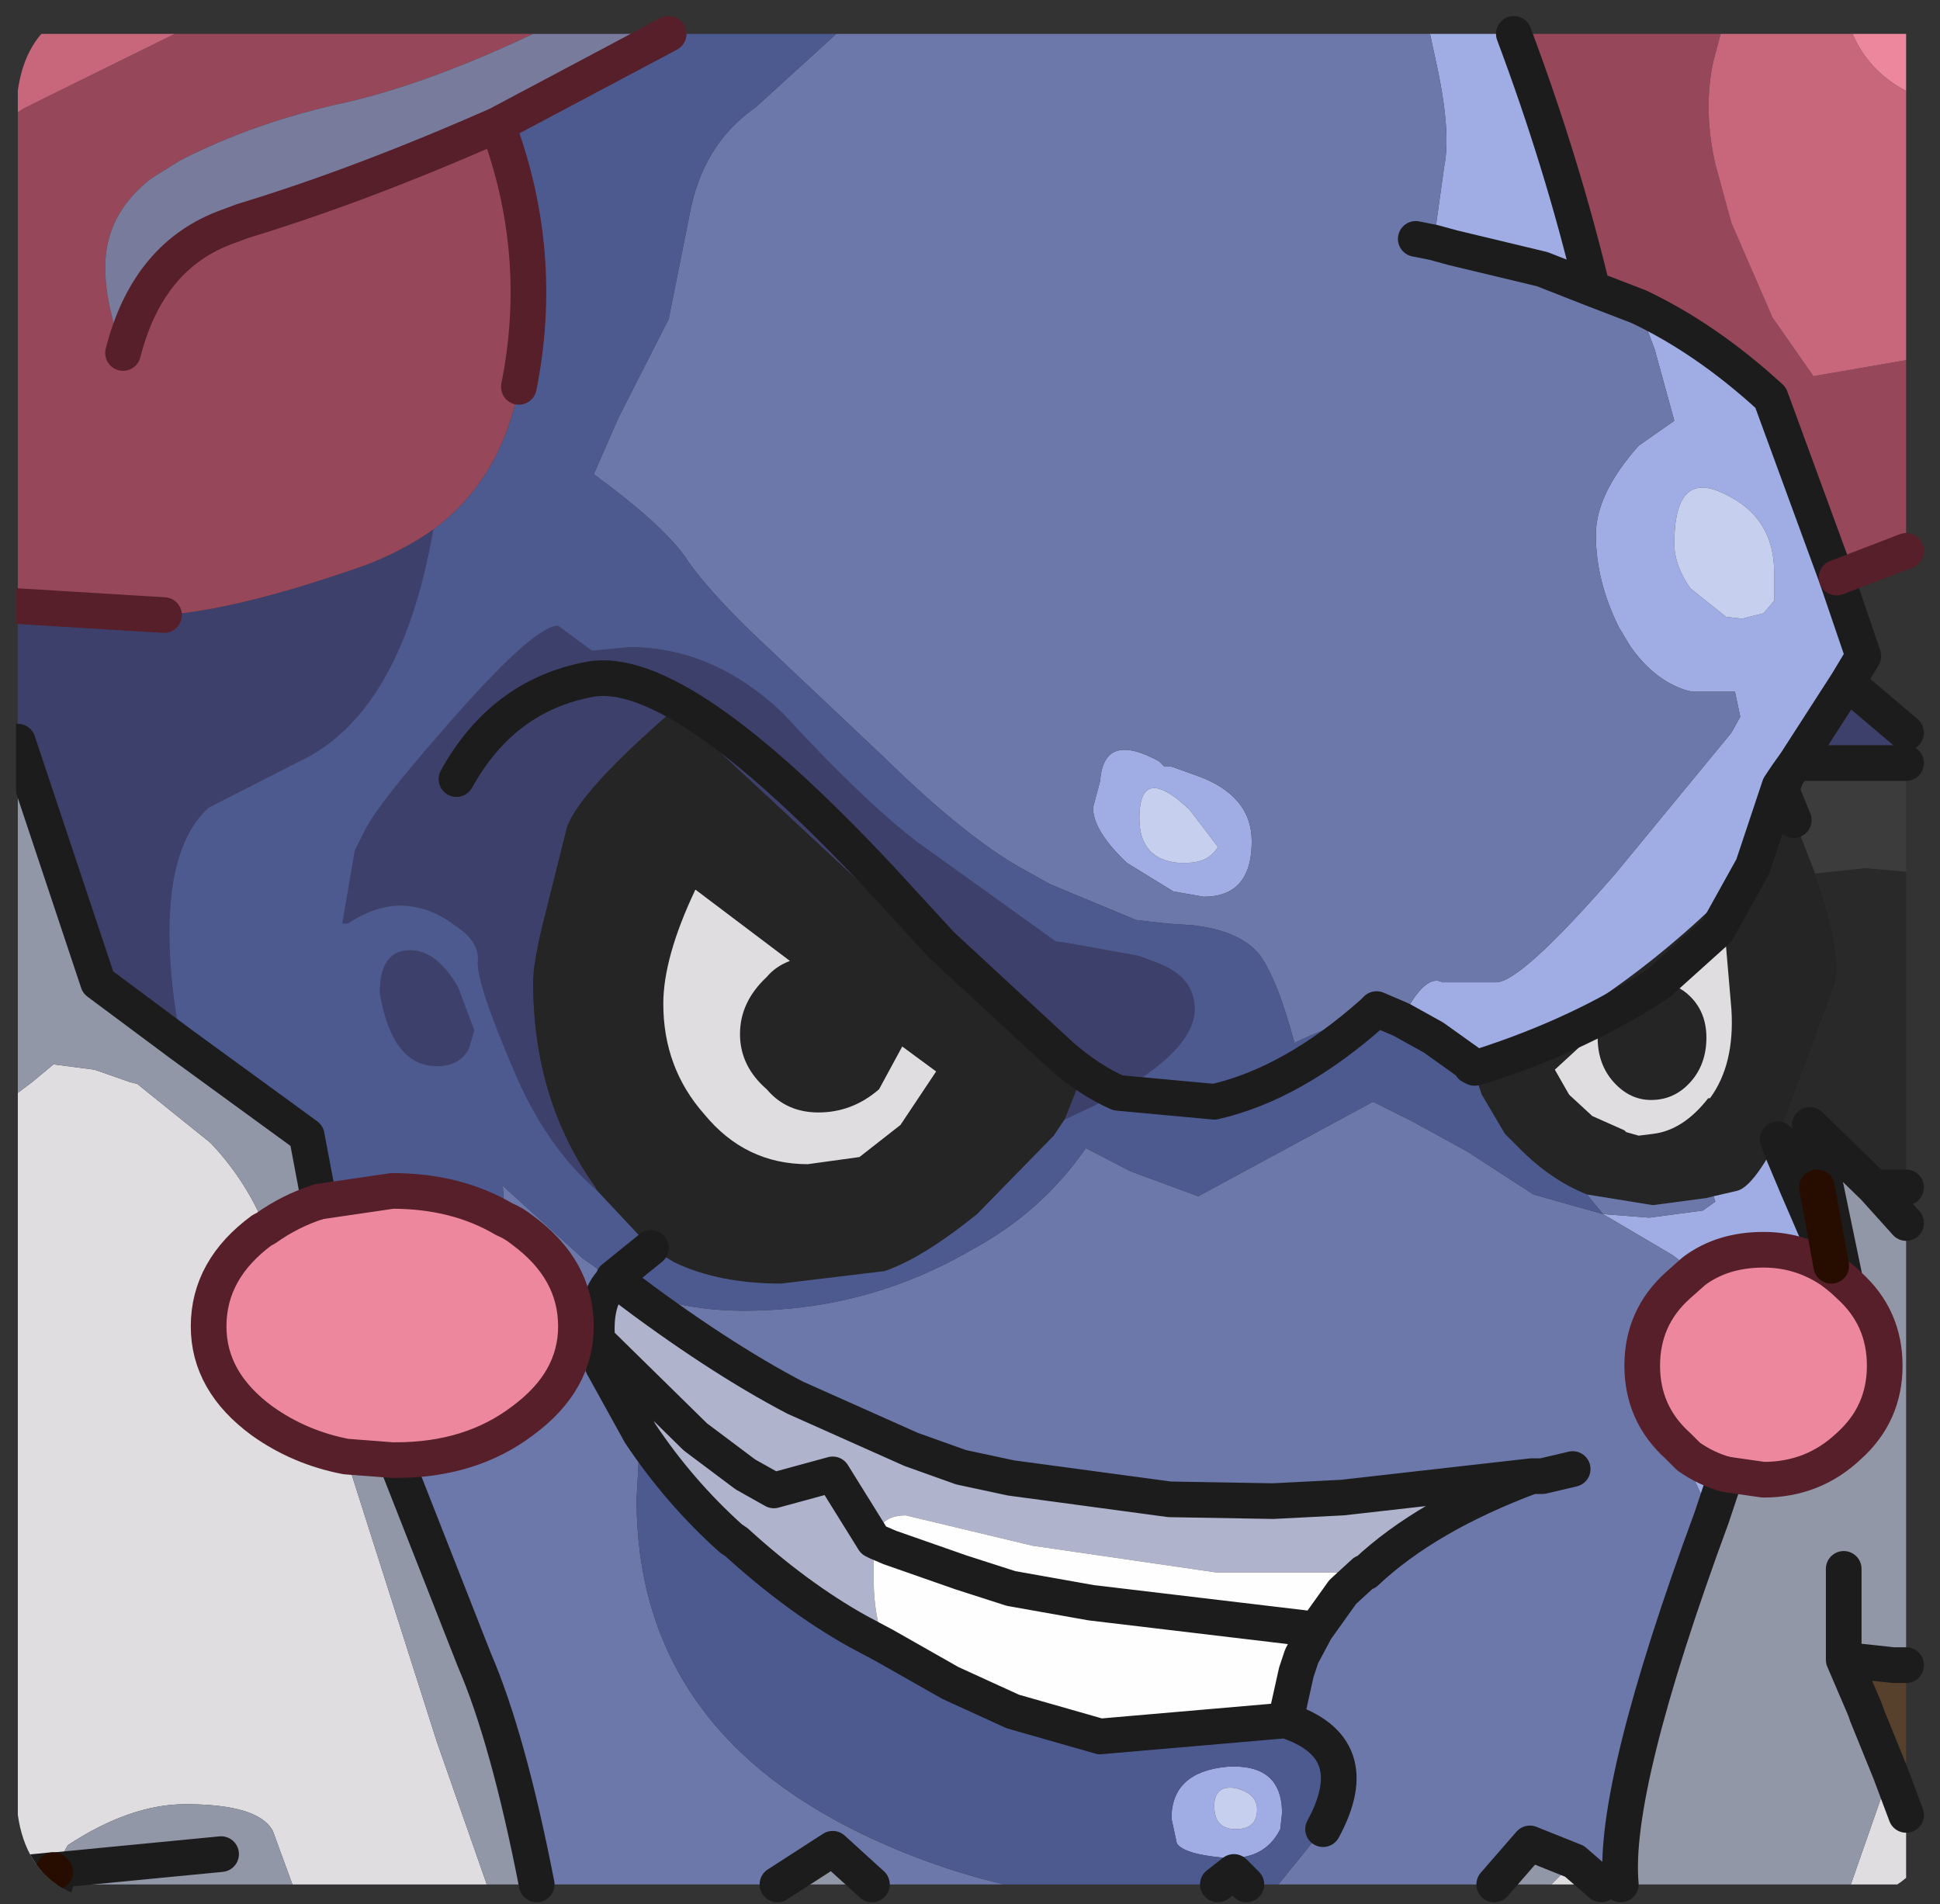 <?xml version="1.0" encoding="UTF-8" standalone="no"?>
<svg xmlns:ffdec="https://www.free-decompiler.com/flash" xmlns:xlink="http://www.w3.org/1999/xlink" ffdec:objectType="frame" height="53.4px" width="54.4px" xmlns="http://www.w3.org/2000/svg">
  <rect width="100%" height="100%" fill="#333333" stroke="none"/>
  <g transform="matrix(1.0, 0.0, 0.0, 1.0, 0.45, 0.0)">
    <clipPath id="clipPath0" transform="matrix(1.0, 0.0, 0.0, 1.0, 0.0, 0.0)">
      <path d="M50.5 0.0 Q53.95 0.0 53.95 3.3 L53.95 50.15 Q53.95 53.4 50.5 53.4 L3.3 53.4 Q0.0 53.4 0.0 50.15 L0.0 3.3 Q0.0 0.0 3.3 0.0 L50.5 0.0" fill="#000000" fill-rule="evenodd" stroke="none"/>
    </clipPath>
    <g clip-path="url(#clipPath0)">
      <use ffdec:characterId="1595" height="52.9" transform="matrix(1.0, 0.0, 0.0, 1.0, -0.45, 0.45)" width="53.95" xlink:href="#shape1"/>
    </g>
    <use ffdec:characterId="1596" height="53.4" transform="matrix(1.0, 0.0, 0.0, 1.0, 0.0, 0.0)" width="53.95" xlink:href="#shape2"/>
  </g>
  <defs>
    <g id="shape1" transform="matrix(1.0, 0.0, 0.0, 1.0, 0.45, -0.45)">
      <path d="M51.35 19.15 L53.0 20.55 53.0 21.4 49.9 21.4 51.35 19.15 M53.0 33.3 L53.0 34.3 52.1 33.3 53.0 33.3 M0.05 20.8 L0.05 17.0 4.15 17.25 Q6.25 17.1 9.8 15.85 10.85 15.45 11.7 14.85 10.8 20.0 7.95 21.35 L5.4 22.65 Q4.3 23.65 4.3 26.15 4.3 27.65 4.65 29.3 L2.3 27.55 0.05 20.8 M49.5 22.15 L49.45 22.05 49.65 21.75 49.5 22.15 M51.3 35.95 L51.0 35.7 50.9 35.5 50.5 33.3 50.75 33.3 51.3 35.95 M30.9 30.65 L30.7 30.75 30.25 31.0 29.4 31.4 29.9 30.15 29.15 29.85 18.45 19.9 Q15.8 22.2 15.45 23.2 L14.85 25.6 Q14.5 26.95 14.5 27.55 14.5 30.85 16.25 33.3 L16.3 33.4 Q14.85 32.15 13.95 30.0 12.9 27.55 12.95 26.95 13.0 26.4 12.3 25.95 11.65 25.45 10.9 25.4 10.15 25.35 9.3 25.9 L9.15 25.9 9.5 23.85 9.8 23.25 Q10.2 22.5 11.95 20.5 14.5 17.55 15.2 17.55 L16.15 18.25 17.2 18.15 Q19.55 18.15 21.5 20.0 23.7 22.4 25.25 23.6 L29.15 26.4 29.5 26.45 31.45 26.8 32.0 27.0 Q33.05 27.4 33.05 28.3 33.05 29.3 31.3 30.4 L30.9 30.65 Q30.1 30.3 29.3 29.6 L25.95 26.5 24.25 24.65 Q18.6 18.6 16.1 19.05 13.65 19.5 12.35 21.85 13.65 19.5 16.1 19.05 18.6 18.6 24.25 24.65 L25.95 26.5 29.3 29.6 Q30.1 30.3 30.9 30.65 M11.05 26.65 Q11.8 26.65 12.4 27.7 L12.85 28.9 12.7 29.4 Q12.45 29.9 11.8 29.9 10.55 29.9 10.2 27.85 10.2 26.65 11.05 26.65 M1.05 52.45 L1.1 52.45 1.1 52.5 1.05 52.45" fill="#3e406c" fill-rule="evenodd" stroke="none"/>
      <path d="M49.85 23.0 L49.85 22.95 50.45 24.5 Q51.25 26.8 51.0 27.6 L49.75 31.0 49.45 31.8 Q49.8 32.1 49.65 32.25 L49.55 32.35 49.4 31.95 Q48.7 33.3 48.25 33.4 L47.6 33.55 47.4 33.6 45.9 33.8 44.05 33.5 Q43.05 33.1 42.2 32.25 L41.75 31.8 41.1 30.7 40.85 30.0 41.1 29.9 Q45.4 27.85 48.7 24.3 L49.85 23.0 M47.7 26.1 L48.7 24.3 47.7 26.1 47.5 25.85 45.8 27.5 45.85 27.5 46.1 27.55 Q46.6 27.6 46.95 27.95 47.4 28.4 47.4 29.1 47.4 29.85 46.95 30.35 46.5 30.85 45.85 30.85 45.25 30.85 44.8 30.35 44.35 29.85 44.35 29.1 L44.4 28.85 43.15 30.0 43.55 30.7 44.2 31.3 45.1 31.7 45.15 31.75 45.5 31.85 45.9 31.8 Q46.75 31.7 47.45 30.8 L47.5 30.8 Q48.2 29.85 48.1 28.3 L47.95 26.55 47.75 26.2 47.7 26.1 M41.1 29.9 Q43.9 29.0 46.1 27.55 43.9 29.0 41.1 29.9 M29.4 31.4 L29.1 31.85 26.95 34.05 Q25.4 35.3 24.35 35.65 L21.45 36.0 Q19.7 36.0 18.45 35.4 L17.8 35.0 16.3 33.4 16.25 33.3 Q14.5 30.85 14.5 27.55 14.5 26.95 14.85 25.6 L15.45 23.2 Q15.8 22.2 18.45 19.9 L29.15 29.85 29.9 30.15 29.4 31.4 M19.05 24.95 Q18.15 26.85 18.15 28.15 18.15 29.95 19.3 31.25 20.45 32.65 22.2 32.65 L23.65 32.45 24.8 31.55 25.8 30.05 24.85 29.35 24.2 30.55 Q23.45 31.2 22.5 31.2 21.6 31.2 21.05 30.55 20.3 29.9 20.3 29.0 20.3 28.1 21.05 27.4 21.3 27.1 21.7 26.95 L19.05 24.95" fill="#252525" fill-rule="evenodd" stroke="none"/>
      <path d="M53.0 21.4 L53.0 24.45 51.85 24.35 50.45 24.5 49.85 22.95 49.85 23.0 49.5 22.15 49.65 21.75 49.9 21.4 53.0 21.4" fill="#3c3c3c" fill-rule="evenodd" stroke="none"/>
      <path d="M51.05 16.2 L51.8 18.4 51.35 19.15 49.9 21.4 49.65 21.75 49.45 22.05 49.5 22.15 49.85 23.0 48.7 24.3 49.45 22.05 48.7 24.3 Q45.4 27.85 41.1 29.9 L40.85 30.0 41.1 30.7 40.8 29.9 40.9 29.95 41.1 29.9 40.9 29.95 40.8 29.9 40.8 29.85 40.5 29.85 38.75 28.8 38.85 28.6 38.95 28.4 Q39.55 27.3 40.0 27.55 L41.5 27.55 Q42.2 27.55 44.85 24.5 L48.1 20.55 48.35 20.1 48.2 19.4 47.0 19.4 46.8 19.35 Q45.9 19.05 45.25 18.1 L44.95 17.6 Q44.3 16.3 44.3 15.0 44.3 13.85 45.5 12.5 L46.5 11.8 45.95 9.8 45.5 8.6 Q47.4 9.5 49.2 11.15 L51.05 16.2 M39.65 0.95 L42.0 0.95 Q43.35 4.55 44.2 8.1 L42.8 7.55 40.3 6.95 39.75 6.8 40.05 4.65 Q40.25 3.65 39.8 1.65 L39.65 0.95 M46.5 15.25 Q46.5 15.85 46.95 16.5 L47.95 17.3 48.4 17.35 49.0 17.2 49.3 16.85 49.3 16.75 49.3 16.05 Q49.3 14.5 47.9 13.85 46.5 13.15 46.5 15.25 M47.6 33.55 L48.25 33.4 Q48.7 33.3 49.4 31.95 L49.55 32.35 49.95 33.3 50.9 35.5 51.0 35.7 Q50.1 35.05 49.0 35.05 47.85 35.05 47.05 35.65 L46.45 35.2 44.5 34.05 45.8 34.15 47.3 33.95 47.65 33.7 47.6 33.55 M46.9 40.85 Q47.4 41.2 47.95 41.35 L47.55 42.55 46.85 41.05 46.9 40.85 M38.85 28.6 L39.75 29.1 40.8 29.85 39.75 29.1 38.85 28.6 M32.2 21.5 L32.4 21.5 33.1 21.75 Q34.65 22.3 34.65 23.6 34.65 25.15 33.3 25.15 L32.45 25.0 31.15 24.2 Q30.2 23.3 30.2 22.65 L30.4 21.9 Q30.5 20.5 32.05 21.35 L32.2 21.5 M31.5 22.95 Q31.5 24.1 32.6 24.2 L32.8 24.2 Q33.45 24.2 33.7 23.75 L32.9 22.7 32.55 22.4 Q31.5 21.6 31.5 22.95 M35.5 50.85 L35.45 51.3 Q35.0 52.2 33.85 52.1 32.75 52.0 32.55 51.7 L32.4 51.0 Q32.4 49.7 33.95 49.55 35.5 49.45 35.5 50.85 M34.2 50.15 Q33.6 50.05 33.6 50.65 33.6 51.3 34.2 51.3 34.8 51.3 34.8 50.75 34.8 50.3 34.2 50.15" fill="#a1aee5" fill-rule="evenodd" stroke="none"/>
      <path d="M45.0 52.85 L44.45 52.85 43.7 52.2 42.45 51.7 41.45 52.85 35.4 52.85 36.65 51.3 Q37.9 49.0 35.6 48.25 L35.9 46.9 36.05 46.45 36.45 45.7 37.2 44.65 37.8 44.1 37.85 44.1 Q39.55 42.5 42.5 41.4 L42.8 41.4 43.65 41.2 42.8 41.4 42.5 41.4 37.2 42.0 35.25 42.1 32.35 42.05 27.9 41.45 26.5 41.15 25.1 40.65 21.85 39.2 Q19.65 38.05 16.95 36.0 18.6 36.85 20.9 36.75 24.05 36.65 26.8 35.05 28.75 34.0 30.0 32.2 L31.25 32.85 33.15 33.55 38.05 30.9 39.15 31.45 39.7 31.75 40.7 32.3 42.55 33.5 44.5 34.05 44.05 33.5 45.9 33.8 47.4 33.6 47.6 33.55 47.65 33.7 47.3 33.95 45.8 34.15 44.5 34.05 46.45 35.2 47.05 35.65 46.6 36.05 Q45.6 36.95 45.6 38.3 45.6 39.65 46.6 40.55 L46.9 40.85 46.85 41.05 47.55 42.55 Q44.75 50.15 45.0 52.85 M27.7 52.85 L24.0 52.85 22.9 51.85 21.35 52.85 14.6 52.85 Q13.8 48.75 12.85 46.55 L10.65 40.95 Q12.75 40.95 14.2 39.85 15.7 38.75 15.7 37.2 15.7 35.6 14.2 34.5 13.95 34.3 13.7 34.2 L13.7 34.15 13.65 33.25 13.75 33.35 15.9 35.3 16.75 35.9 Q16.2 36.45 16.3 37.6 L16.45 38.3 17.5 40.2 17.4 42.05 Q17.4 48.35 23.65 51.4 25.6 52.35 27.7 52.85 M23.0 0.95 L39.65 0.95 39.8 1.65 Q40.25 3.65 40.05 4.65 L39.75 6.8 40.3 6.95 42.8 7.55 44.2 8.1 45.5 8.6 45.95 9.8 46.5 11.8 45.5 12.5 Q44.3 13.85 44.3 15.0 44.3 16.3 44.95 17.6 L45.25 18.1 Q45.9 19.05 46.8 19.35 L47.0 19.4 48.2 19.4 48.35 20.1 48.1 20.55 44.85 24.5 Q42.2 27.55 41.5 27.55 L40.0 27.55 Q39.55 27.3 38.95 28.4 L38.85 28.6 38.75 28.8 38.4 28.55 38.15 28.35 38.05 28.4 Q36.65 28.85 35.85 29.25 35.35 27.4 34.85 26.75 34.3 26.1 33.0 25.95 L32.25 25.9 31.4 25.8 29.0 24.8 28.1 24.3 Q26.55 23.4 24.35 21.25 L20.75 17.85 Q19.45 16.6 18.85 15.75 18.25 14.8 16.2 13.3 L16.9 11.7 18.3 8.95 18.9 5.95 Q19.25 4.15 20.55 3.15 L20.75 3.0 23.0 0.95 M39.25 6.7 L39.75 6.8 39.25 6.7 M38.85 28.6 L38.15 28.3 38.05 28.4 38.15 28.3 38.85 28.6 M32.2 21.5 L32.05 21.35 Q30.5 20.5 30.4 21.9 L30.2 22.65 Q30.2 23.3 31.15 24.2 L32.45 25.0 33.3 25.15 Q34.65 25.15 34.65 23.6 34.65 22.3 33.1 21.75 L32.4 21.5 32.2 21.5" fill="#6c78aa" fill-rule="evenodd" stroke="none"/>
      <path d="M35.4 52.85 L34.5 52.85 34.15 52.5 33.7 52.85 27.7 52.85 Q25.6 52.35 23.65 51.4 17.4 48.35 17.4 42.05 L17.5 40.2 Q18.6 41.85 20.05 43.15 L20.2 43.25 Q21.9 44.8 23.6 45.75 L24.35 46.15 26.2 47.2 27.95 48.0 30.4 48.7 35.6 48.25 Q37.9 49.0 36.65 51.3 L35.4 52.85 M18.3 0.95 L23.0 0.95 20.75 3.0 20.55 3.15 Q19.25 4.15 18.9 5.95 L18.3 8.95 16.9 11.7 16.2 13.3 Q18.25 14.8 18.85 15.75 19.45 16.6 20.75 17.85 L24.35 21.25 Q26.55 23.4 28.1 24.3 L29.0 24.8 31.4 25.8 32.25 25.9 33.0 25.95 Q34.3 26.1 34.85 26.75 35.35 27.4 35.85 29.25 36.65 28.85 38.05 28.4 L38.15 28.35 38.4 28.55 38.75 28.8 40.5 29.85 40.8 29.85 40.8 29.9 41.1 30.7 41.75 31.8 42.2 32.25 Q43.05 33.1 44.05 33.5 L44.5 34.05 42.55 33.5 40.7 32.3 39.7 31.75 39.15 31.45 38.05 30.9 33.15 33.55 31.25 32.85 30.0 32.2 Q28.75 34.0 26.8 35.05 24.05 36.65 20.9 36.75 18.6 36.85 16.95 36.0 L16.75 35.85 17.8 35.0 16.75 35.85 16.75 35.9 15.9 35.3 13.75 33.35 13.65 33.25 13.7 34.15 13.7 34.2 Q12.35 33.4 10.55 33.4 L8.5 33.7 8.15 31.85 4.65 29.3 Q4.3 27.65 4.3 26.15 4.3 23.65 5.4 22.65 L7.95 21.35 Q10.8 20.0 11.7 14.85 13.6 13.45 14.1 10.85 14.85 7.1 13.5 3.5 L18.3 0.95 M30.9 30.65 L33.6 30.9 Q35.8 30.4 38.05 28.4 35.8 30.4 33.6 30.9 L30.9 30.65 31.3 30.4 Q33.05 29.3 33.05 28.3 33.05 27.4 32.0 27.0 L31.45 26.8 29.5 26.45 29.15 26.4 25.25 23.6 Q23.7 22.4 21.5 20.0 19.55 18.15 17.2 18.15 L16.15 18.25 15.2 17.55 Q14.5 17.55 11.95 20.5 10.2 22.5 9.8 23.25 L9.5 23.85 9.15 25.9 9.3 25.9 Q10.15 25.35 10.9 25.4 11.65 25.45 12.3 25.95 13.0 26.4 12.95 26.95 12.9 27.55 13.95 30.0 14.85 32.15 16.3 33.4 L17.8 35.0 18.45 35.4 Q19.7 36.0 21.45 36.0 L24.35 35.65 Q25.4 35.3 26.95 34.05 L29.1 31.85 29.4 31.4 30.25 31.0 30.7 30.75 30.9 30.65 M11.05 26.65 Q10.2 26.65 10.2 27.85 10.55 29.9 11.8 29.9 12.45 29.9 12.7 29.4 L12.85 28.9 12.4 27.7 Q11.8 26.65 11.05 26.65 M35.5 50.85 Q35.5 49.45 33.95 49.55 32.4 49.7 32.4 51.0 L32.55 51.7 Q32.75 52.0 33.85 52.1 35.0 52.2 35.45 51.3 L35.5 50.85" fill="#4d5a91" fill-rule="evenodd" stroke="none"/>
      <path d="M46.5 15.25 Q46.5 13.15 47.9 13.85 49.3 14.5 49.3 16.05 L49.3 16.75 49.3 16.85 49.0 17.2 48.4 17.35 47.95 17.3 46.95 16.5 Q46.5 15.85 46.5 15.25 M31.5 22.95 Q31.5 21.6 32.55 22.4 L32.9 22.7 33.7 23.75 Q33.45 24.2 32.8 24.2 L32.6 24.2 Q31.5 24.1 31.5 22.95 M34.2 50.15 Q34.8 50.3 34.8 50.75 34.8 51.3 34.2 51.3 33.6 51.3 33.6 50.65 33.6 50.05 34.2 50.15" fill="#c8d0f0" fill-rule="evenodd" stroke="none"/>
      <path d="M53.0 10.1 L53.0 15.45 51.05 16.2 49.2 11.15 Q47.4 9.5 45.5 8.6 L44.2 8.1 Q43.35 4.55 42.0 0.95 L47.8 0.95 47.6 1.7 Q47.3 3.05 47.65 4.6 L48.1 6.25 49.25 8.9 50.4 10.55 53.0 10.1 M0.05 17.0 L0.05 3.15 0.2 3.05 0.8 2.75 4.45 0.95 14.5 0.95 Q11.65 2.3 9.35 2.85 6.75 3.4 4.6 4.5 L3.8 5.0 Q2.5 6.0 2.5 7.5 2.5 8.5 3.0 9.9 3.7 7.15 5.95 6.35 L6.35 6.2 Q9.65 5.2 13.5 3.5 14.85 7.1 14.1 10.85 13.6 13.45 11.7 14.85 10.85 15.45 9.8 15.85 6.25 17.1 4.15 17.25 L0.05 17.0" fill="#98475a" fill-rule="evenodd" stroke="none"/>
      <path d="M14.5 0.95 L18.3 0.95 13.5 3.5 Q9.65 5.2 6.35 6.2 L5.95 6.35 Q3.7 7.15 3.0 9.9 2.5 8.5 2.5 7.5 2.5 6.0 3.8 5.0 L4.6 4.5 Q6.75 3.4 9.35 2.85 11.65 2.3 14.5 0.95" fill="#787b9c" fill-rule="evenodd" stroke="none"/>
      <path d="M51.5 0.95 Q51.95 2.0 53.0 2.55 L53.0 10.1 50.4 10.55 49.25 8.9 48.1 6.25 47.65 4.6 Q47.3 3.05 47.6 1.7 L47.8 0.95 51.5 0.95 M0.05 3.15 L0.05 0.95 4.45 0.95 0.8 2.75 0.2 3.05 0.05 3.15" fill="#c9667b" fill-rule="evenodd" stroke="none"/>
      <path d="M51.5 0.95 L53.0 0.95 53.0 2.55 Q51.95 2.0 51.5 0.95 M51.3 35.95 L51.4 36.05 Q52.4 36.95 52.4 38.3 52.4 39.65 51.4 40.55 50.4 41.5 49.0 41.5 L47.95 41.35 Q47.4 41.2 46.9 40.85 L46.6 40.55 Q45.6 39.65 45.6 38.3 45.6 36.95 46.6 36.05 L47.05 35.65 Q47.85 35.05 49.0 35.05 50.1 35.05 51.0 35.7 L51.3 35.95 M8.5 33.7 L10.55 33.4 Q12.35 33.4 13.7 34.2 13.95 34.3 14.2 34.5 15.7 35.6 15.7 37.2 15.7 38.75 14.2 39.85 12.75 40.95 10.65 40.95 L10.55 40.95 9.25 40.85 Q7.95 40.6 6.9 39.85 5.4 38.75 5.4 37.2 5.4 35.6 6.9 34.5 L7.0 34.45 Q7.7 33.95 8.5 33.7" fill="#ee889e" fill-rule="evenodd" stroke="none"/>
      <path d="M0.9 52.85 L0.05 52.85 0.05 52.55 0.5 52.5 1.0 52.45 1.05 52.45 1.05 52.5 1.1 52.75 0.9 52.85 M49.95 33.3 L50.5 33.3 50.9 35.5 49.95 33.3 M1.1 52.5 L1.05 52.5 1.05 52.45 1.1 52.5" fill="#aa754d" fill-rule="evenodd" stroke="none"/>
      <path d="M53.0 46.7 L53.0 50.9 52.55 49.7 51.9 48.1 51.85 47.95 51.25 46.55 52.65 46.7 53.0 46.7" fill="#58412c" fill-rule="evenodd" stroke="none"/>
      <path d="M1.1 52.85 L0.9 52.85 1.1 52.75 1.1 52.85" fill="#d69f67" fill-rule="evenodd" stroke="none"/>
      <path d="M53.0 24.45 L53.0 33.3 52.1 33.3 50.3 31.55 50.75 33.3 50.5 33.3 49.95 33.3 49.55 32.35 49.65 32.25 Q49.8 32.1 49.45 31.8 L49.75 31.0 51.0 27.6 Q51.25 26.8 50.45 24.5 L51.85 24.35 53.0 24.45" fill="#292929" fill-rule="evenodd" stroke="none"/>
      <path d="M16.75 35.85 L16.95 36.0 Q19.65 38.05 21.85 39.2 L25.1 40.65 26.5 41.15 27.9 41.45 32.35 42.05 35.25 42.1 37.2 42.0 42.5 41.4 Q39.55 42.5 37.85 44.1 L37.8 44.1 36.35 44.1 33.65 44.1 28.5 43.35 24.95 42.5 Q24.3 42.5 24.15 43.0 L24.05 43.2 22.9 41.35 21.25 41.8 20.45 41.35 19.05 40.3 16.3 37.6 19.05 40.3 20.45 41.35 21.25 41.8 22.9 41.35 24.05 43.2 24.05 44.35 Q24.05 45.25 24.35 46.15 L23.6 45.75 Q21.9 44.8 20.2 43.25 L20.05 43.15 Q18.6 41.85 17.5 40.2 L16.45 38.3 16.3 37.6 Q16.2 36.45 16.75 35.9 L16.75 35.85" fill="#b0b4cc" fill-rule="evenodd" stroke="none"/>
      <path d="M37.8 44.1 L37.2 44.65 36.45 45.7 36.05 46.45 35.9 46.9 35.6 48.25 30.4 48.7 27.95 48.0 26.2 47.2 24.35 46.15 Q24.05 45.25 24.05 44.35 L24.05 43.2 24.15 43.0 Q24.3 42.5 24.95 42.5 L28.5 43.35 33.65 44.1 36.35 44.1 37.8 44.1 M36.45 45.7 L30.15 44.95 27.9 44.55 26.5 44.1 24.5 43.4 24.15 43.25 24.05 43.2 24.15 43.25 24.5 43.4 26.5 44.1 27.9 44.55 30.15 44.95 36.45 45.7" fill="#ffffff" fill-rule="evenodd" stroke="none"/>
      <path d="M53.0 50.9 L53.0 52.85 51.45 52.85 52.55 49.7 53.0 50.9 M44.45 52.85 L43.05 52.85 43.7 52.2 44.45 52.85 M13.2 52.85 L7.75 52.85 7.2 51.35 Q6.8 50.6 4.75 50.6 3.2 50.6 1.45 51.75 L1.2 52.2 1.1 52.45 1.05 52.45 1.0 52.45 0.5 52.5 0.05 52.55 0.05 30.65 0.45 30.35 1.05 29.85 2.2 30.0 3.2 30.35 3.4 30.4 5.45 32.05 Q6.45 33.1 7.0 34.45 L6.9 34.5 Q5.4 35.6 5.4 37.2 5.4 38.75 6.9 39.85 7.95 40.6 9.25 40.85 L11.8 48.85 13.2 52.85 M47.7 26.1 L47.75 26.2 47.95 26.55 48.1 28.3 Q48.2 29.85 47.5 30.8 L47.45 30.8 Q46.75 31.7 45.9 31.8 L45.5 31.85 45.15 31.75 45.1 31.7 44.2 31.3 43.55 30.7 43.15 30.0 44.4 28.85 44.35 29.1 Q44.35 29.85 44.8 30.35 45.25 30.85 45.85 30.85 46.5 30.85 46.95 30.35 47.4 29.85 47.4 29.1 47.4 28.4 46.95 27.95 46.6 27.6 46.1 27.55 L46.2 27.45 47.7 26.1 46.2 27.45 46.1 27.55 45.85 27.5 45.8 27.5 47.5 25.85 47.7 26.1 M19.05 24.95 L21.7 26.95 Q21.3 27.1 21.05 27.4 20.3 28.1 20.3 29.0 20.3 29.9 21.05 30.55 21.6 31.2 22.5 31.2 23.45 31.2 24.2 30.55 L24.85 29.35 25.8 30.05 24.8 31.55 23.65 32.45 22.2 32.65 Q20.45 32.65 19.3 31.25 18.15 29.95 18.15 28.15 18.15 26.85 19.05 24.95" fill="#e0dee1" fill-rule="evenodd" stroke="none"/>
      <path d="M53.0 34.3 L53.0 46.7 52.65 46.7 51.25 46.55 51.85 47.95 51.9 48.1 52.55 49.7 51.45 52.85 45.0 52.85 Q44.75 50.15 47.55 42.55 L47.95 41.35 49.0 41.5 Q50.4 41.5 51.4 40.55 52.4 39.65 52.4 38.3 52.4 36.95 51.4 36.05 L51.3 35.95 50.75 33.3 50.3 31.55 52.1 33.3 53.0 34.3 M43.05 52.85 L41.45 52.85 42.45 51.7 43.7 52.2 43.05 52.85 M34.5 52.85 L33.7 52.85 34.15 52.5 34.5 52.85 M24.0 52.85 L21.35 52.85 22.9 51.85 24.0 52.85 M14.6 52.85 L13.2 52.85 11.8 48.85 9.25 40.85 10.55 40.95 10.65 40.95 12.85 46.55 Q13.8 48.75 14.6 52.85 M7.75 52.85 L1.1 52.85 1.1 52.75 1.05 52.5 1.1 52.5 1.1 52.45 1.2 52.2 1.45 51.75 Q3.2 50.6 4.75 50.6 6.8 50.6 7.2 51.35 L7.75 52.85 M0.05 30.65 L0.05 20.8 2.3 27.55 4.65 29.3 8.15 31.85 8.5 33.7 Q7.7 33.95 7.0 34.45 6.45 33.1 5.45 32.05 L3.4 30.4 3.2 30.35 2.2 30.0 1.05 29.85 0.45 30.35 0.05 30.65 M51.25 44.0 L51.25 46.55 51.25 44.0 M5.75 52.0 L1.1 52.45 5.75 52.0" fill="#9398a8" fill-rule="evenodd" stroke="none"/>
      <path d="M51.05 16.2 L51.8 18.4 51.35 19.15 53.0 20.55 M39.75 6.8 L40.3 6.95 42.8 7.55 44.2 8.1 Q43.35 4.55 42.0 0.95 M44.2 8.1 L45.5 8.6 Q47.4 9.5 49.2 11.15 L51.05 16.2 M49.5 22.15 L49.85 23.0 M48.7 24.3 L47.7 26.1 46.2 27.45 46.1 27.55 Q43.9 29.0 41.1 29.9 L40.9 29.95 40.8 29.9 40.8 29.85 39.75 29.1 38.85 28.6 38.15 28.3 38.05 28.4 Q35.8 30.4 33.6 30.9 L30.9 30.65 Q30.1 30.3 29.3 29.6 L25.95 26.5 24.25 24.65 Q18.6 18.6 16.1 19.05 13.65 19.5 12.35 21.85 M49.4 31.95 L49.55 32.35 49.95 33.3 50.9 35.5 51.0 35.7 M49.65 21.75 L49.45 22.05 49.5 22.15 49.65 21.75 49.9 21.4 51.35 19.15 M49.45 22.05 L48.7 24.3 M49.9 21.4 L53.0 21.4 M53.0 33.3 L52.1 33.3 53.0 34.3 M47.95 41.35 L47.55 42.55 Q44.75 50.15 45.0 52.85 M50.75 33.3 L51.3 35.95 M17.8 35.0 L16.75 35.85 16.95 36.0 Q19.65 38.05 21.85 39.2 L25.1 40.65 26.5 41.15 27.9 41.45 32.35 42.05 35.25 42.1 37.2 42.0 42.5 41.4 Q39.55 42.5 37.85 44.1 L37.8 44.1 37.2 44.65 36.45 45.7 36.05 46.45 35.9 46.9 35.6 48.25 Q37.9 49.0 36.65 51.3 M50.5 33.3 L49.95 33.3 M50.5 33.3 L50.75 33.3 50.3 31.55 52.1 33.3 M43.65 41.2 L42.8 41.4 42.5 41.4 M51.25 46.55 L51.25 44.0 M52.55 49.7 L51.9 48.1 51.85 47.95 51.25 46.55 52.65 46.7 53.0 46.7 M39.75 6.8 L39.25 6.7 M4.65 29.3 L8.15 31.85 8.5 33.7 M16.75 35.9 L16.75 35.85 M4.65 29.3 L2.3 27.55 0.05 20.8 M10.65 40.95 L12.85 46.55 Q13.8 48.75 14.6 52.85 M17.5 40.2 L16.45 38.3 16.3 37.6 Q16.2 36.45 16.75 35.9 M16.3 37.6 L19.05 40.3 20.45 41.35 21.25 41.8 22.9 41.35 24.05 43.2 24.15 43.25 24.5 43.4 26.5 44.1 27.9 44.55 30.15 44.95 36.45 45.7 M17.5 40.2 Q18.6 41.85 20.05 43.15 L20.2 43.25 Q21.9 44.8 23.6 45.75 L24.35 46.15 26.2 47.2 27.95 48.0 30.4 48.7 35.6 48.25 M34.5 52.85 L34.15 52.5 33.7 52.85 M24.0 52.85 L22.9 51.85 21.35 52.85 M1.1 52.45 L5.75 52.0 M0.05 52.55 L0.5 52.5 1.0 52.45 1.05 52.45 1.1 52.45 M1.05 52.5 L1.1 52.75 1.1 52.85 M1.05 52.45 L1.05 52.5 M53.0 50.9 L52.55 49.7 M43.7 52.2 L42.45 51.7 41.45 52.85 M44.45 52.85 L43.7 52.2" fill="none" stroke="#1c1c1c" stroke-linecap="round" stroke-linejoin="round" stroke-width="1.0"/>
      <path d="M53.0 15.45 L51.05 16.2 M47.95 41.35 L49.0 41.5 Q50.4 41.5 51.4 40.55 52.4 39.65 52.4 38.3 52.4 36.95 51.4 36.05 L51.3 35.95 51.0 35.7 Q50.1 35.05 49.0 35.05 47.85 35.05 47.05 35.65 L46.6 36.05 Q45.6 36.95 45.6 38.3 45.6 39.65 46.6 40.55 L46.9 40.85 Q47.4 41.2 47.95 41.35 M18.3 0.95 L13.5 3.5 Q14.85 7.1 14.1 10.85 M8.5 33.7 L10.55 33.4 Q12.35 33.4 13.7 34.2 13.95 34.3 14.2 34.5 15.7 35.6 15.7 37.2 15.7 38.75 14.2 39.85 12.75 40.95 10.65 40.95 L10.55 40.95 9.25 40.85 Q7.95 40.6 6.9 39.85 5.4 38.75 5.4 37.2 5.4 35.6 6.9 34.5 L7.0 34.45 Q7.7 33.95 8.5 33.7 M3.0 9.9 Q3.7 7.15 5.95 6.35 L6.35 6.2 Q9.65 5.2 13.5 3.5 M4.15 17.25 L0.05 17.0" fill="none" stroke="#561f29" stroke-linecap="round" stroke-linejoin="round" stroke-width="1.0"/>
      <path d="M50.9 35.5 L50.5 33.3 M1.05 52.45 L1.1 52.5" fill="none" stroke="#270d00" stroke-linecap="round" stroke-linejoin="round" stroke-width="1.0"/>
    </g>
    <g id="shape2" transform="matrix(1.0, 0.0, 0.0, 1.0, 0.0, 0.0)">
      <path d="M50.5 0.0 Q53.95 0.0 53.95 3.3 L53.95 50.15 Q53.95 53.4 50.5 53.4 L3.3 53.4 Q0.0 53.4 0.0 50.15 L0.0 3.3 Q0.0 0.0 3.3 0.0 L50.5 0.0" fill="#000000" fill-opacity="0.004" fill-rule="evenodd" stroke="none"/>
    </g>
  </defs>
</svg>
